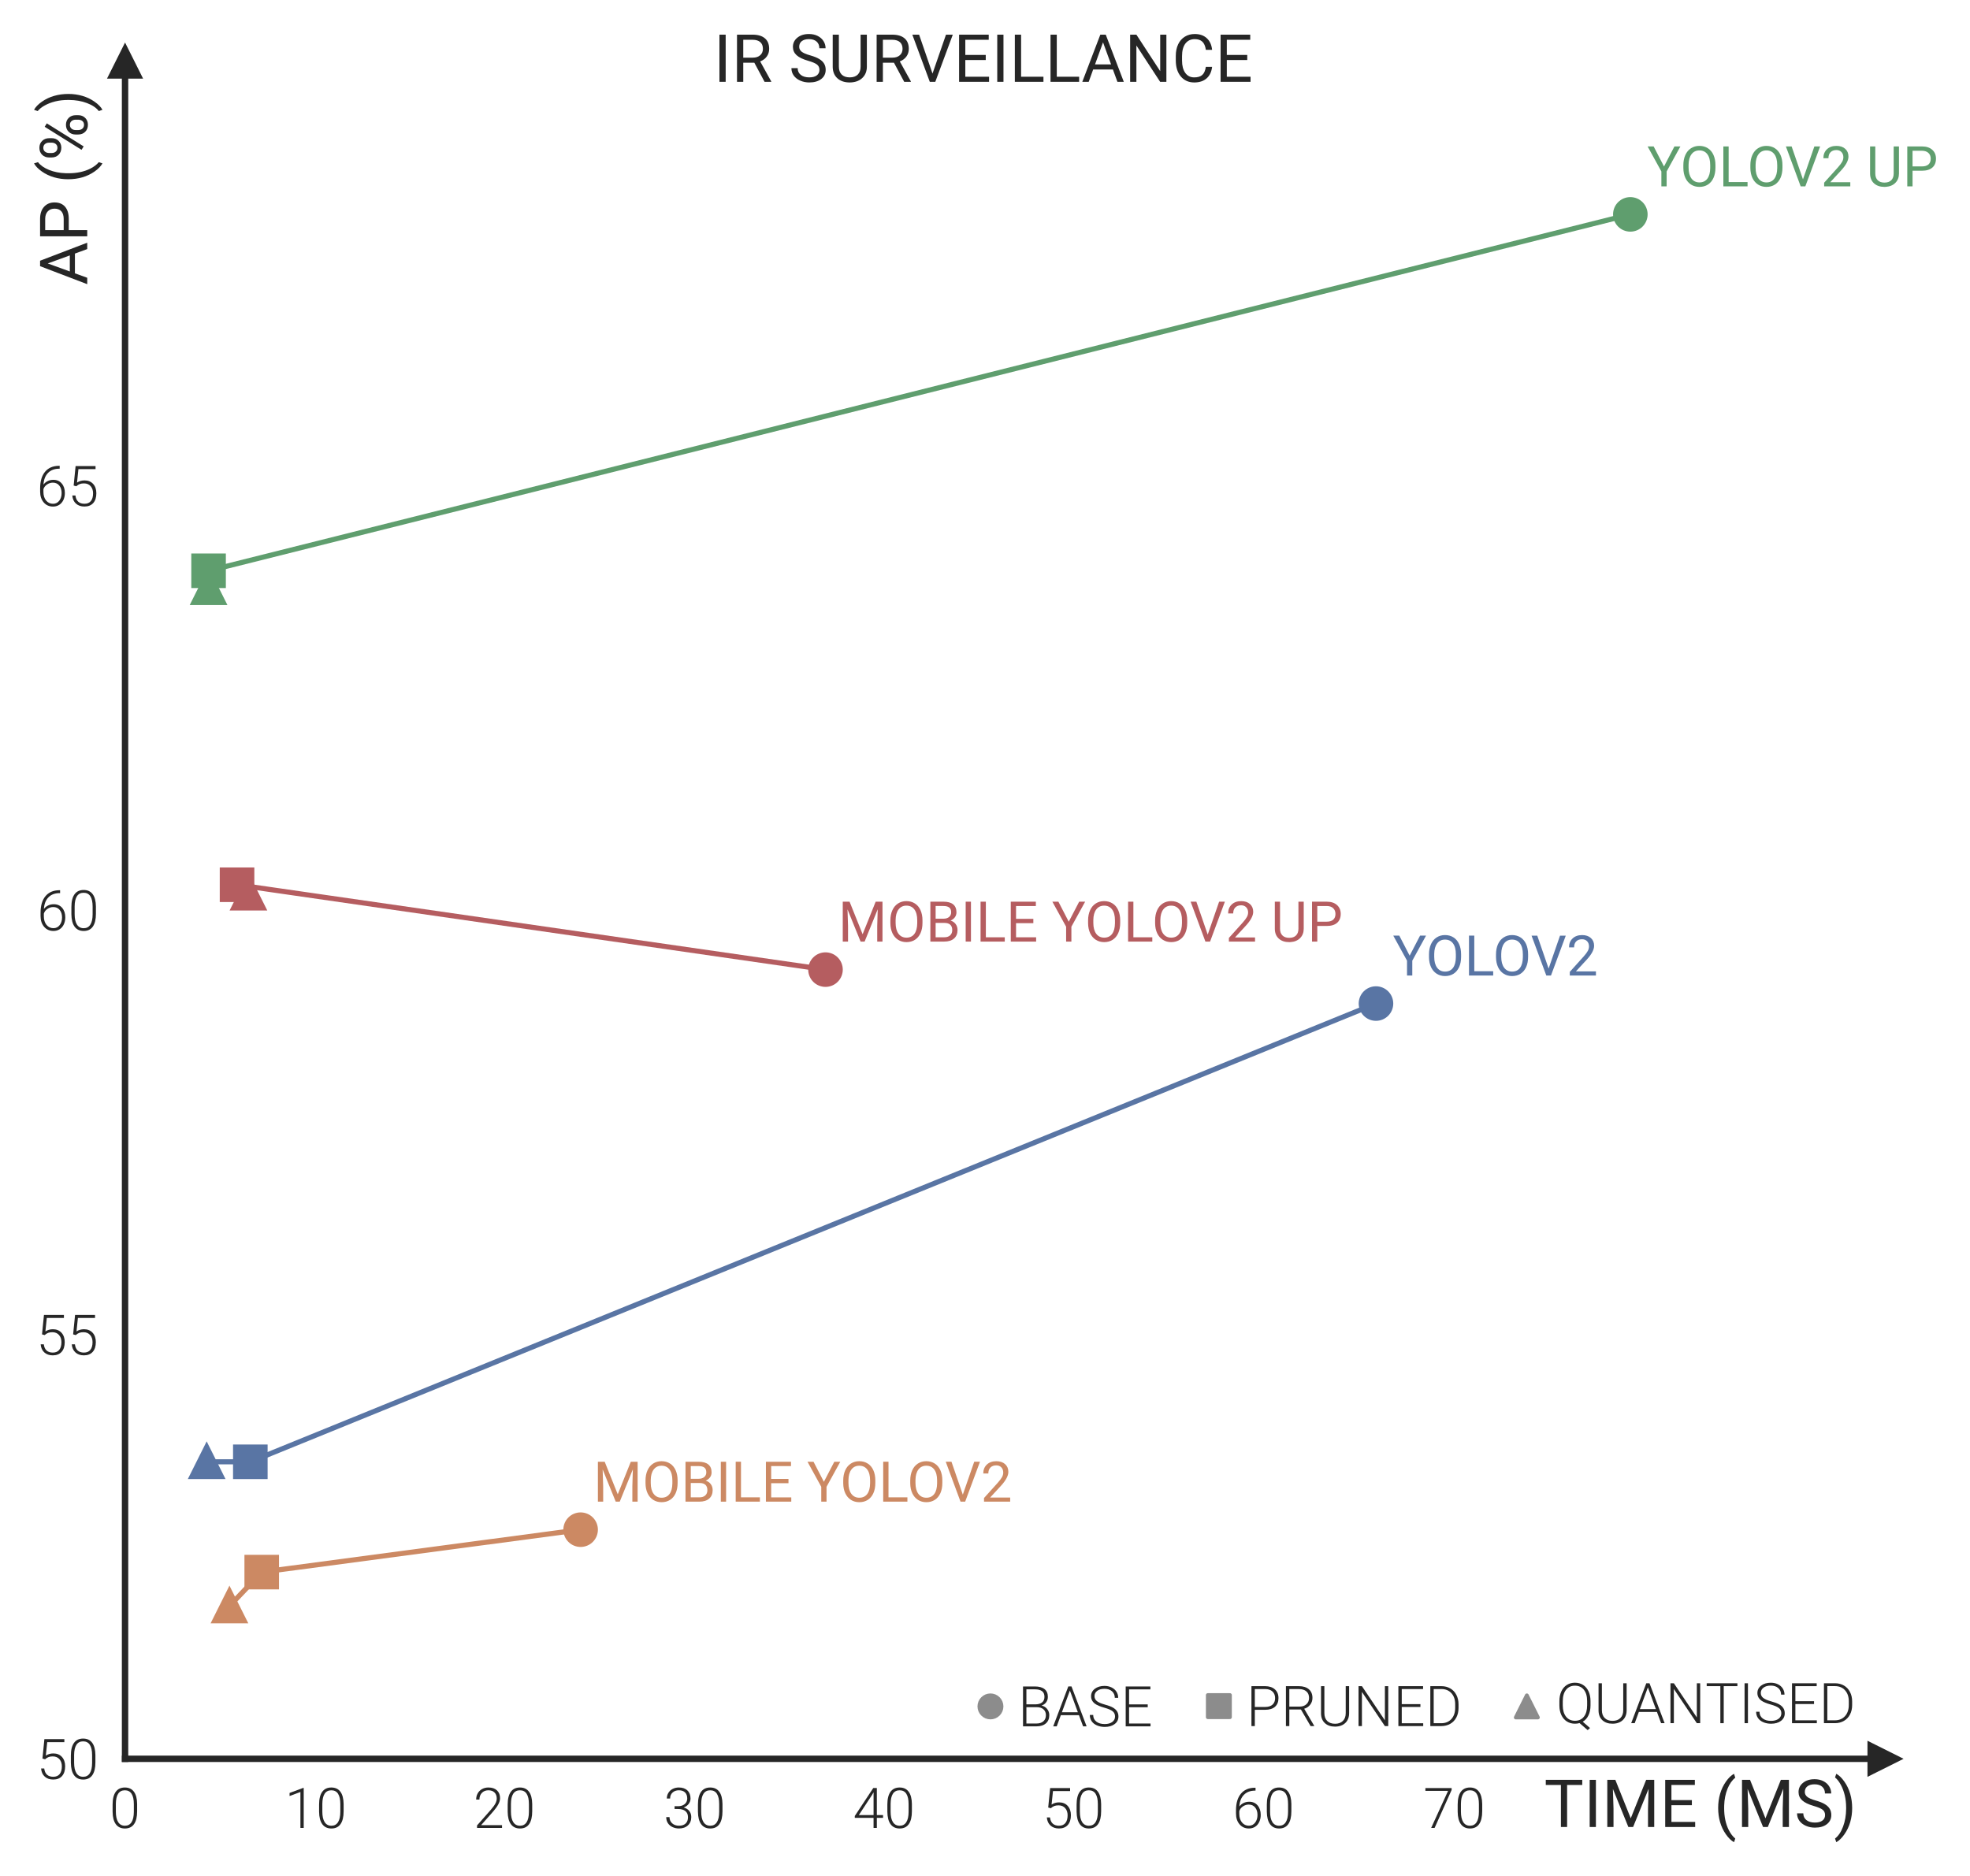 <?xml version="1.0" encoding="UTF-8"?>
<svg
	version="1.1" viewBox="0 0 579.1 551.6" xmlns="http://www.w3.org/2000/svg" xmlns:xlink="http://www.w3.org/1999/xlink"
	data-length="4"
>
	<style>
		<!-- TEXT -->
		svg[data-animattr] #circle-orange,
		svg[data-animattr] #circle-green,
		svg[data-animattr] #circle-red {
			transition: opacity 250ms ease;
			opacity: 0;
		}
		
		svg[data-animattr~="0"] #circle-orange { opacity: 1; }
		svg[data-animattr~="1"] #circle-green { opacity: 1; }
		svg[data-animattr~="1"] #circle-red { opacity: 1; }

		<!-- MARKERS -->
		svg[data-animattr] .square,
		svg[data-animattr] .triangle {
			transition: opacity 400ms ease;
			opacity: 0;
		}

		svg[data-animattr~="2"] .square { opacity: 1; }
		svg[data-animattr~="3"] .triangle { opacity: 1; }

		<!-- LINES -->
		svg[data-animattr] .line {
		stroke-dasharray: 1;
		stroke-dashoffset: 1;
		transition: stroke-dashoffset 500ms ease-in;
		}
		
		svg[data-animattr~="2"] #line-blue { stroke-dashoffset: 0.05; }
		svg[data-animattr~="3"] #line-blue { stroke-dashoffset: 0; }
		svg[data-animattr~="2"] #line-orange { stroke-dashoffset: 0.15; }
		svg[data-animattr~="3"] #line-orange { stroke-dashoffset: 0; }
		svg[data-animattr~="2"] #line-green { stroke-dashoffset: 0.02; }
		svg[data-animattr~="3"] #line-green { stroke-dashoffset: 0; }
		svg[data-animattr~="2"] #line-red { stroke-dashoffset: 0.05; }
		svg[data-animattr~="3"] #line-red { stroke-dashoffset: 0; }
	</style>
	<defs id="defs1363">
		<path id="m94472a5fad" d="m4.5 0-9-4.5v9z" stroke="#262626" />
		<path id="mc12a14e273" d="m0-4.5-4.5 9h9z" stroke="#262626" />
		<path id="mf17f08839e" d="m0-4.33-4.33 8.66h8.66z" stroke="#5f9e6e" stroke-width="1.5" />
		<path id="mc975f4aab9" d="m0-4.33-4.33 8.66h8.66z" stroke="#5975a4" stroke-width="1.5" />
		<path id="me7cdbaf6b7" d="m0-4.33-4.33 8.66h8.66z" stroke="#b55d60" stroke-width="1.5" />
		<path id="m1de8609d2a" d="m0-4.33-4.33 8.66h8.66z" stroke="#cc8963" stroke-width="1.5" />
		<path id="mf2aa05dcc8" d="m0 4.33c1.148 0 2.25-0.456 3.062-1.268 0.812-0.812 1.268-1.913 1.268-3.062s-0.456-2.25-1.268-3.062c-0.812-0.812-1.913-1.268-3.062-1.268s-2.25 0.456-3.062 1.268c-0.812 0.812-1.268 1.913-1.268 3.062s0.456 2.25 1.268 3.062c0.812 0.812 1.913 1.268 3.062 1.268z" stroke="#b55d60" stroke-width="1.5" />
		<path id="mbe95dc89ac" d="m0 4.33c1.148 0 2.25-0.456 3.062-1.268 0.812-0.812 1.268-1.913 1.268-3.062s-0.456-2.25-1.268-3.062c-0.812-0.812-1.913-1.268-3.062-1.268s-2.25 0.456-3.062 1.268c-0.812 0.812-1.268 1.913-1.268 3.062s0.456 2.25 1.268 3.062c0.812 0.812 1.913 1.268 3.062 1.268z" stroke="#5975a4" stroke-width="1.5" />
		<path id="m9012874150" d="m0 4.33c1.148 0 2.25-0.456 3.062-1.268 0.812-0.812 1.268-1.913 1.268-3.062s-0.456-2.25-1.268-3.062c-0.812-0.812-1.913-1.268-3.062-1.268s-2.25 0.456-3.062 1.268c-0.812 0.812-1.268 1.913-1.268 3.062s0.456 2.25 1.268 3.062c0.812 0.812 1.913 1.268 3.062 1.268z" stroke="#cc8963" stroke-width="1.5" />
		<path id="m19efad9a26" d="m0 4.33c1.148 0 2.25-0.456 3.062-1.268 0.812-0.812 1.268-1.913 1.268-3.062s-0.456-2.25-1.268-3.062c-0.812-0.812-1.913-1.268-3.062-1.268s-2.25 0.456-3.062 1.268c-0.812 0.812-1.268 1.913-1.268 3.062s0.456 2.25 1.268 3.062c0.812 0.812 1.913 1.268 3.062 1.268z" stroke="#5f9e6e" stroke-width="1.5" />
		<path id="m461f1dab51" d="m-4.33 4.33h8.66v-8.66h-8.66z" stroke="#5975a4" stroke-width="1.5" />
		<path id="mce6571ba4c" d="m-4.33 4.33h8.66v-8.66h-8.66z" stroke="#cc8963" stroke-width="1.5" />
		<path id="m22c8fb29ac" d="m-4.33 4.33h8.66v-8.66h-8.66z" stroke="#b55d60" stroke-width="1.5" />
		<path id="m6d134d8d33" d="m-4.33 4.33h8.66v-8.66h-8.66z" stroke="#5f9e6e" stroke-width="1.5" />
	</defs>
	<g id="g2802" transform="translate(-44.241 -67.733)" fill="#262626">
		<g id="text1371" aria-label="0">
			<path id="path6394" d="m84.553 600.25q0 2.481-0.91 3.771-0.91 1.281-2.683 1.281-1.74 0-2.667-1.257-0.927-1.265-0.951-3.674v-2.103q0-2.473 0.918-3.746t2.683-1.273q1.74 0 2.659 1.233 0.918 1.225 0.951 3.617zm-0.967-2.103q0-2.014-0.661-3.045-0.653-1.031-1.982-1.031-1.305 0-1.966 1.007-0.661 1.007-0.677 2.973v2.304q0 2.006 0.677 3.07 0.685 1.063 1.982 1.063 1.289 0 1.95-1.039 0.669-1.039 0.677-3.045z" fill="#262626" />
		</g>
		<g id="text1375" aria-label="10">
			<path id="path6397" d="m133.52 605.14h-0.967v-10.57l-3.19 1.184v-0.902l3.996-1.482h0.161z" />
			<path id="path6399" d="m145.25 600.25q0 2.481-0.91 3.771-0.91 1.281-2.683 1.281-1.74 0-2.667-1.257-0.927-1.265-0.951-3.674v-2.103q0-2.473 0.918-3.746 0.918-1.273 2.683-1.273 1.74 0 2.659 1.233 0.918 1.225 0.951 3.617zm-0.967-2.103q0-2.014-0.661-3.045-0.653-1.031-1.982-1.031-1.305 0-1.966 1.007-0.661 1.007-0.677 2.973v2.304q0 2.006 0.677 3.07 0.685 1.063 1.982 1.063 1.289 0 1.95-1.039 0.669-1.039 0.677-3.045z" />
		</g>
		<g id="text1379" aria-label="20">
			<path id="path6402" d="m191.82 605.14h-7.348v-0.741l4.02-4.56q0.999-1.152 1.386-1.901 0.387-0.749 0.387-1.458 0-1.112-0.653-1.756-0.653-0.653-1.797-0.653-1.184 0-1.917 0.757-0.725 0.757-0.725 1.966h-0.959q0-0.991 0.443-1.805 0.451-0.814 1.273-1.273 0.83-0.467 1.885-0.467 1.611 0 2.514 0.846 0.91 0.846 0.91 2.304 0 0.822-0.516 1.797-0.508 0.975-1.797 2.433l-3.271 3.698h6.163z" />
			<path id="path6404" d="m200.69 600.25q0 2.481-0.91 3.771-0.91 1.281-2.683 1.281-1.74 0-2.667-1.257-0.927-1.265-0.951-3.674v-2.103q0-2.473 0.918-3.746 0.918-1.273 2.683-1.273 1.74 0 2.659 1.233 0.918 1.225 0.951 3.617zm-0.967-2.103q0-2.014-0.661-3.045-0.653-1.031-1.982-1.031-1.305 0-1.966 1.007-0.661 1.007-0.677 2.973v2.304q0 2.006 0.677 3.07 0.685 1.063 1.982 1.063 1.289 0 1.95-1.039 0.669-1.039 0.677-3.045z" />
		</g>
		<g id="text1383" aria-label="30">
			<path id="path6407" d="m242.54 598.75h0.999q0.83 0 1.45-0.29 0.62-0.298 0.943-0.806 0.33-0.516 0.33-1.184 0-1.128-0.636-1.764-0.636-0.636-1.829-0.636-1.128 0-1.853 0.669-0.717 0.661-0.717 1.748h-0.967q0-0.91 0.459-1.66 0.459-0.757 1.273-1.168 0.814-0.411 1.805-0.411 1.595 0 2.514 0.87 0.918 0.87 0.918 2.385 0 0.846-0.54 1.563-0.532 0.709-1.466 1.063 1.096 0.306 1.66 1.055 0.564 0.741 0.564 1.772 0 1.507-0.983 2.425t-2.627 0.918q-1.047 0-1.925-0.419-0.87-0.419-1.353-1.168-0.475-0.757-0.475-1.756h0.967q0 1.12 0.781 1.829 0.781 0.701 2.006 0.701 1.249 0 1.942-0.636 0.701-0.645 0.701-1.861 0-1.176-0.757-1.797-0.749-0.62-2.216-0.62h-0.967z" />
			<path id="path6409" d="m256.62 600.25q0 2.481-0.91 3.771-0.91 1.281-2.683 1.281-1.74 0-2.667-1.257-0.927-1.265-0.951-3.674v-2.103q0-2.473 0.918-3.746t2.683-1.273q1.74 0 2.659 1.233 0.918 1.225 0.951 3.617zm-0.967-2.103q0-2.014-0.661-3.045-0.653-1.031-1.982-1.031-1.305 0-1.966 1.007-0.661 1.007-0.677 2.973v2.304q0 2.006 0.677 3.07 0.685 1.063 1.982 1.063 1.289 0 1.95-1.039 0.669-1.039 0.677-3.045z" />
		</g>
		<g id="text1387" aria-label="40">
			<path id="path6412" d="m302 601.36h1.829v0.814h-1.829v2.965h-0.967v-2.965h-5.519v-0.548l5.43-8.218h1.055zm-5.301 0h4.335v-6.703l-0.427 0.741z" />
			<path id="path6414" d="m312.3 600.25q0 2.481-0.91 3.771-0.91 1.281-2.683 1.281-1.74 0-2.667-1.257-0.927-1.265-0.951-3.674v-2.103q0-2.473 0.918-3.746t2.683-1.273q1.74 0 2.659 1.233 0.918 1.225 0.951 3.617zm-0.967-2.103q0-2.014-0.661-3.045-0.653-1.031-1.982-1.031-1.305 0-1.966 1.007-0.661 1.007-0.677 2.973v2.304q0 2.006 0.677 3.07 0.685 1.063 1.982 1.063 1.289 0 1.95-1.039 0.669-1.039 0.677-3.045z" />
		</g>
		<g id="text1391" aria-label="50">
			<path id="path6417" d="m352.37 599.13 0.572-5.72h5.865v0.894h-5.035l-0.411 3.964q0.943-0.645 2.208-0.645 1.587 0 2.53 1.031 0.943 1.031 0.943 2.747 0 1.853-0.918 2.876-0.918 1.023-2.586 1.023-1.531 0-2.481-0.854-0.951-0.854-1.088-2.393h0.927q0.137 1.2 0.814 1.821 0.677 0.612 1.829 0.612 1.257 0 1.893-0.798 0.645-0.798 0.645-2.272 0-1.289-0.717-2.103t-1.958-0.814q-0.685 0-1.192 0.177-0.508 0.169-1.071 0.669z" />
			<path id="path6419" d="m367.93 600.25q0 2.481-0.91 3.771-0.91 1.281-2.683 1.281-1.74 0-2.667-1.257-0.927-1.265-0.951-3.674v-2.103q0-2.473 0.918-3.746 0.918-1.273 2.683-1.273 1.74 0 2.659 1.233 0.918 1.225 0.951 3.617zm-0.967-2.103q0-2.014-0.661-3.045-0.653-1.031-1.982-1.031-1.305 0-1.966 1.007-0.661 1.007-0.677 2.973v2.304q0 2.006 0.677 3.07 0.685 1.063 1.982 1.063 1.289 0 1.95-1.039 0.669-1.039 0.677-3.045z" />
		</g>
		<g id="text1395" aria-label="60">
			<path id="path6422" d="m413.32 593.32v0.846h-0.113q-2.103 0-3.311 1.241-1.208 1.233-1.337 3.432 0.483-0.669 1.233-1.031 0.749-0.371 1.676-0.371 1.547 0 2.457 1.071 0.918 1.063 0.918 2.788 0 1.144-0.427 2.062-0.427 0.918-1.225 1.434-0.798 0.508-1.821 0.508-1.684 0-2.739-1.217-1.055-1.225-1.055-3.158v-0.967q0-3.15 1.434-4.874 1.434-1.732 4.069-1.764zm-2.006 4.947q-0.918 0-1.716 0.548-0.79 0.54-1.055 1.378v0.822q0 1.531 0.781 2.498 0.79 0.967 2.046 0.967 1.128 0 1.821-0.894 0.701-0.894 0.701-2.256 0-1.386-0.701-2.224-0.693-0.838-1.877-0.838z" />
			<path id="path6424" d="m423.85 600.25q0 2.481-0.91 3.771-0.91 1.281-2.683 1.281-1.74 0-2.667-1.257-0.927-1.265-0.951-3.674v-2.103q0-2.473 0.918-3.746 0.918-1.273 2.683-1.273 1.74 0 2.659 1.233 0.918 1.225 0.951 3.617zm-0.967-2.103q0-2.014-0.661-3.045-0.653-1.031-1.982-1.031-1.305 0-1.966 1.007-0.661 1.007-0.677 2.973v2.304q0 2.006 0.677 3.07 0.685 1.063 1.982 1.063 1.289 0 1.95-1.039 0.669-1.039 0.677-3.045z" />
		</g>
		<g id="text1399" aria-label="70">
			<path id="path6427" d="m470.96 593.97-5.011 11.175h-1.007l4.979-10.909h-6.671v-0.822h7.71z" />
			<path id="path6429" d="m479.95 600.25q0 2.481-0.91 3.771-0.91 1.281-2.683 1.281-1.74 0-2.667-1.257-0.927-1.265-0.951-3.674v-2.103q0-2.473 0.918-3.746t2.683-1.273q1.74 0 2.659 1.233 0.918 1.225 0.951 3.617zm-0.967-2.103q0-2.014-0.661-3.045-0.653-1.031-1.982-1.031-1.305 0-1.966 1.007-0.661 1.007-0.677 2.973v2.304q0 2.006 0.677 3.07 0.685 1.063 1.982 1.063 1.289 0 1.95-1.039 0.669-1.039 0.677-3.045z" />
		</g>
	</g>
	<g id="text1403" fill="#262626" aria-label="TIME (MS)">
		<path id="path6432" d="m465.12 524.77h-4.456v12.359h-1.819v-12.359h-4.447v-1.504h10.721z" />
		<path id="path6434" d="m469.13 537.13h-1.828v-13.863h1.828z" />
		<path id="path6436" d="m474.84 523.26 4.532 11.312 4.532-11.312h2.371v13.863h-1.828v-5.399l0.171-5.827-4.551 11.226h-1.4l-4.542-11.197 0.181 5.799v5.399h-1.828v-13.863z" />
		<path id="path6438" d="m497.34 530.72h-6.008v4.913h6.979v1.495h-8.807v-13.863h8.712v1.504h-6.884v4.456h6.008z" />
		<path id="path6440" d="m505.07 531.5q0-2.152 0.571-4.132 0.581-1.98 1.723-3.599t2.371-2.285l0.362 1.162q-1.39 1.066-2.285 3.256-0.885 2.19-0.971 4.904l-0.01 0.809q0 3.675 1.343 6.379 0.809 1.619 1.923 2.533l-0.362 1.076q-1.266-0.705-2.418-2.361-2.247-3.237-2.247-7.741z" />
		<path id="path6442" d="m514.44 523.26 4.532 11.312 4.532-11.312h2.371v13.863h-1.828v-5.399l0.171-5.827-4.551 11.226h-1.4l-4.542-11.197 0.181 5.799v5.399h-1.828v-13.863z" />
		<path id="path6444" d="m533.19 530.95q-2.352-0.676-3.428-1.657-1.066-0.99-1.066-2.438 0-1.638 1.304-2.704 1.314-1.076 3.409-1.076 1.428 0 2.542 0.552 1.123 0.552 1.733 1.523 0.619 0.971 0.619 2.123h-1.838q0-1.257-0.8-1.971-0.8-0.724-2.257-0.724-1.352 0-2.114 0.6-0.752 0.59-0.752 1.647 0 0.847 0.714 1.438 0.724 0.581 2.447 1.066 1.733 0.486 2.704 1.076 0.981 0.581 1.447 1.362 0.476 0.781 0.476 1.838 0 1.685-1.314 2.704-1.314 1.009-3.513 1.009-1.428 0-2.666-0.543-1.238-0.552-1.914-1.504-0.666-0.952-0.666-2.161h1.838q0 1.257 0.924 1.99 0.933 0.724 2.485 0.724 1.447 0 2.219-0.59 0.771-0.59 0.771-1.609 0-1.019-0.714-1.571-0.714-0.562-2.59-1.105z" />
		<path id="path6446" d="m544.46 531.59q0 2.123-0.562 4.075-0.552 1.942-1.704 3.59-1.143 1.647-2.399 2.342l-0.371-1.076q1.466-1.123 2.352-3.485 0.895-2.371 0.914-5.256v-0.305q0-2-0.419-3.713-0.419-1.723-1.171-3.085-0.743-1.362-1.676-2.123l0.371-1.076q1.257 0.695 2.39 2.323 1.143 1.628 1.704 3.59 0.571 1.961 0.571 4.199z" />
	</g>
	<g id="g2745" transform="translate(-39.244 -59.642)" fill="#262626">
		<g id="text1407" aria-label="50">
			<path id="path6449" d="m51.722 576.65 0.572-5.72h5.865v0.894h-5.035l-0.411 3.964q0.943-0.645 2.208-0.645 1.587 0 2.53 1.031t0.943 2.747q0 1.853-0.918 2.876-0.918 1.023-2.586 1.023-1.531 0-2.481-0.854-0.951-0.854-1.088-2.393h0.927q0.137 1.2 0.814 1.821 0.677 0.612 1.829 0.612 1.257 0 1.893-0.798 0.645-0.798 0.645-2.272 0-1.289-0.717-2.103t-1.958-0.814q-0.685 0-1.192 0.177-0.508 0.169-1.071 0.669z" />
			<path id="path6451" d="m67.287 577.77q0 2.481-0.91 3.771-0.91 1.281-2.683 1.281-1.74 0-2.667-1.257-0.927-1.265-0.951-3.674v-2.103q0-2.473 0.918-3.746 0.918-1.273 2.683-1.273 1.74 0 2.659 1.233 0.918 1.225 0.951 3.617zm-0.967-2.103q0-2.014-0.661-3.045-0.653-1.031-1.982-1.031-1.305 0-1.966 1.007-0.661 1.007-0.677 2.973v2.304q0 2.006 0.677 3.07 0.685 1.063 1.982 1.063 1.289 0 1.95-1.039 0.669-1.039 0.677-3.045z" />
		</g>
		<g id="text1411" aria-label="55">
			<path id="path6454" d="m51.597 451.94 0.572-5.72h5.865v0.894h-5.035l-0.411 3.964q0.943-0.645 2.208-0.645 1.587 0 2.53 1.031t0.943 2.747q0 1.853-0.918 2.876-0.918 1.023-2.586 1.023-1.531 0-2.481-0.854-0.951-0.854-1.088-2.393h0.927q0.137 1.2 0.814 1.821 0.677 0.612 1.829 0.612 1.257 0 1.893-0.798 0.645-0.798 0.645-2.272 0-1.289-0.717-2.103-0.717-0.814-1.958-0.814-0.685 0-1.192 0.177-0.508 0.169-1.071 0.669z" />
			<path id="path6456" d="m60.741 451.94 0.572-5.72h5.865v0.894h-5.035l-0.411 3.964q0.943-0.645 2.208-0.645 1.587 0 2.53 1.031t0.943 2.747q0 1.853-0.918 2.876-0.918 1.023-2.586 1.023-1.531 0-2.481-0.854-0.951-0.854-1.088-2.393h0.927q0.137 1.2 0.814 1.821 0.677 0.612 1.829 0.612 1.257 0 1.893-0.798 0.645-0.798 0.645-2.272 0-1.289-0.717-2.103t-1.958-0.814q-0.685 0-1.192 0.177-0.508 0.169-1.071 0.669z" />
		</g>
		<g id="text1415" aria-label="60">
			<path id="path6459" d="m56.911 321.36v0.846h-0.113q-2.103 0-3.311 1.241-1.208 1.233-1.337 3.432 0.483-0.669 1.233-1.031 0.749-0.371 1.676-0.371 1.547 0 2.457 1.071 0.918 1.063 0.918 2.788 0 1.144-0.427 2.062t-1.225 1.434q-0.798 0.508-1.821 0.508-1.684 0-2.739-1.217-1.055-1.225-1.055-3.158v-0.967q0-3.15 1.434-4.874 1.434-1.732 4.069-1.764zm-2.006 4.947q-0.918 0-1.716 0.548-0.79 0.54-1.055 1.378v0.822q0 1.531 0.781 2.498 0.79 0.967 2.046 0.967 1.128 0 1.821-0.894 0.701-0.894 0.701-2.256 0-1.386-0.701-2.224-0.693-0.838-1.877-0.838z" />
			<path id="path6461" d="m67.441 328.29q0 2.481-0.91 3.771-0.91 1.281-2.683 1.281-1.74 0-2.667-1.257-0.927-1.265-0.951-3.674v-2.103q0-2.473 0.918-3.746 0.918-1.273 2.683-1.273 1.74 0 2.659 1.233 0.918 1.225 0.951 3.617zm-0.967-2.103q0-2.014-0.661-3.045-0.653-1.031-1.982-1.031-1.305 0-1.966 1.007-0.661 1.007-0.677 2.973v2.304q0 2.006 0.677 3.07 0.685 1.063 1.982 1.063 1.289 0 1.95-1.039 0.669-1.039 0.677-3.045z" />
		</g>
		<g id="text1419" aria-label="65">
			<path id="path6464" d="m56.786 196.59v0.846h-0.113q-2.103 0-3.311 1.241-1.208 1.233-1.337 3.432 0.483-0.669 1.233-1.031 0.749-0.371 1.676-0.371 1.547 0 2.457 1.071 0.918 1.063 0.918 2.788 0 1.144-0.427 2.062t-1.225 1.434q-0.798 0.508-1.821 0.508-1.684 0-2.739-1.217-1.055-1.225-1.055-3.158v-0.967q0-3.15 1.434-4.874 1.434-1.732 4.069-1.764zm-2.006 4.947q-0.918 0-1.716 0.548-0.79 0.54-1.055 1.378v0.822q0 1.531 0.781 2.498 0.79 0.967 2.046 0.967 1.128 0 1.821-0.894 0.701-0.894 0.701-2.256 0-1.386-0.701-2.224-0.693-0.838-1.877-0.838z" />
			<path id="path6466" d="m60.895 202.39 0.572-5.72h5.865v0.894h-5.035l-0.411 3.964q0.943-0.645 2.208-0.645 1.587 0 2.53 1.031t0.943 2.747q0 1.853-0.918 2.876-0.918 1.023-2.586 1.023-1.531 0-2.481-0.854-0.951-0.854-1.088-2.393h0.927q0.137 1.2 0.814 1.821 0.677 0.612 1.829 0.612 1.257 0 1.893-0.798 0.645-0.798 0.645-2.272 0-1.289-0.717-2.103t-1.958-0.814q-0.685 0-1.192 0.177-0.508 0.169-1.071 0.669z" />
		</g>
	</g>
	<g id="text1423" transform="rotate(-90)" fill="#262626" aria-label="AP (%)">
		<path id="path6469" d="m-74.549 22.026h-5.808l-1.304 3.618h-1.885l5.294-13.863h1.6l5.303 13.863h-1.876zm-5.256-1.504h4.713l-2.361-6.484z" />
		<path id="path6471" d="m-67.656 20.217v5.427h-1.828v-13.863h5.113q2.276 0 3.561 1.162 1.295 1.162 1.295 3.075 0 2.019-1.266 3.114-1.257 1.085-3.609 1.085zm0-1.495h3.285q1.466 0 2.247-0.686 0.781-0.695 0.781-2 0-1.238-0.781-1.98-0.781-0.743-2.142-0.771h-3.39z" />
		<path id="path6473" d="m-52.698 20.017q0-2.152 0.571-4.132 0.581-1.98 1.723-3.599 1.143-1.619 2.371-2.285l0.362 1.162q-1.39 1.066-2.285 3.256-0.885 2.19-0.971 4.904l-0.009 0.809q0 3.675 1.343 6.379 0.809 1.619 1.923 2.533l-0.362 1.076q-1.266-0.705-2.418-2.361-2.247-3.237-2.247-7.741z" />
		<path id="path6475" d="m-46.299 14.447q0-1.247 0.79-2.057 0.8-0.809 2.047-0.809 1.266 0 2.047 0.819 0.79 0.809 0.79 2.104v0.676q0 1.257-0.8 2.057-0.79 0.79-2.019 0.79-1.238 0-2.047-0.79-0.809-0.8-0.809-2.123zm1.314 0.733q0 0.743 0.419 1.228 0.419 0.476 1.123 0.476 0.676 0 1.085-0.467 0.419-0.467 0.419-1.276v-0.695q0-0.743-0.409-1.228-0.409-0.486-1.114-0.486-0.705 0-1.114 0.486-0.409 0.486-0.409 1.266zm5.437 7.065q0-1.247 0.79-2.047 0.8-0.809 2.047-0.809 1.247 0 2.047 0.8 0.8 0.8 0.8 2.123v0.676q0 1.247-0.8 2.057-0.79 0.8-2.028 0.8t-2.047-0.79q-0.809-0.8-0.809-2.123zm1.314 0.743q0 0.752 0.419 1.238 0.419 0.476 1.123 0.476 0.686 0 1.095-0.467 0.409-0.476 0.409-1.285v-0.705q0-0.752-0.419-1.228-0.409-0.476-1.105-0.476-0.676 0-1.105 0.476-0.419 0.467-0.419 1.266zm-4.808 1.609-1-0.628 6.77-10.835 1 0.628z" />
		<path id="path6477" d="m-27.618 20.112q0 2.123-0.562 4.075-0.552 1.942-1.704 3.59-1.143 1.647-2.399 2.342l-0.371-1.076q1.466-1.123 2.352-3.485 0.895-2.371 0.914-5.256v-0.305q0-2-0.419-3.713-0.419-1.723-1.171-3.085-0.743-1.362-1.676-2.123l0.371-1.076q1.257 0.695 2.39 2.323 1.143 1.628 1.704 3.59 0.571 1.961 0.571 4.199z" />
	</g>
	<g id="circle-blue">
		<use transform="translate(-44.241 -59.642)" x="448.722" y="354.683" width="100%" height="100%" fill="#5975a4" stroke="#5975a4" stroke-width="1.5" xlink:href="#mbe95dc89ac" />
		<g id="text1557" fill="#5975a4" aria-label="YOLOV2">
			<path id="path6480" d="m414.38 280.96 3.062-5.889h1.756l-4.044 7.356v4.375h-1.547v-4.375l-4.044-7.356h1.772z" />
			<path id="path6482" d="m429.5 281.31q0 1.724-0.58 3.013-0.58 1.281-1.644 1.958-1.063 0.677-2.481 0.677-1.386 0-2.457-0.677-1.071-0.685-1.668-1.942-0.588-1.265-0.604-2.925v-0.846q0-1.692 0.588-2.989 0.588-1.297 1.66-1.982 1.08-0.693 2.465-0.693 1.41 0 2.481 0.685 1.08 0.677 1.66 1.974 0.58 1.289 0.58 3.005zm-1.539-0.757q0-2.087-0.838-3.199-0.838-1.12-2.345-1.12-1.466 0-2.312 1.12-0.838 1.112-0.862 3.094v0.862q0 2.022 0.846 3.182 0.854 1.152 2.345 1.152 1.498 0 2.32-1.088 0.822-1.096 0.846-3.134z" />
			<path id="path6484" d="m433.38 285.53h5.559v1.265h-7.114v-11.73h1.555z" />
			<path id="path6486" d="m449.2 281.31q0 1.724-0.58 3.013-0.58 1.281-1.644 1.958-1.063 0.677-2.481 0.677-1.386 0-2.457-0.677-1.071-0.685-1.668-1.942-0.588-1.265-0.604-2.925v-0.846q0-1.692 0.588-2.989 0.588-1.297 1.66-1.982 1.08-0.693 2.465-0.693 1.41 0 2.481 0.685 1.08 0.677 1.66 1.974 0.58 1.289 0.58 3.005zm-1.539-0.757q0-2.087-0.838-3.199-0.838-1.12-2.345-1.12-1.466 0-2.312 1.12-0.838 1.112-0.862 3.094v0.862q0 2.022 0.846 3.182 0.854 1.152 2.345 1.152 1.498 0 2.32-1.088 0.822-1.096 0.846-3.134z" />
			<path id="path6488" d="m455.23 284.75 3.352-9.676h1.692l-4.351 11.73h-1.37l-4.343-11.73h1.684z" />
			<path id="path6490" d="m469.14 286.8h-7.686v-1.071l4.061-4.512q0.902-1.023 1.241-1.66 0.346-0.645 0.346-1.329 0-0.918-0.556-1.507-0.556-0.588-1.482-0.588-1.112 0-1.732 0.636-0.612 0.628-0.612 1.756h-1.49q0-1.619 1.039-2.618 1.047-0.999 2.796-0.999 1.635 0 2.586 0.862 0.951 0.854 0.951 2.28 0 1.732-2.208 4.125l-3.142 3.408h5.889z" />
		</g>
	</g>
	<g id="circle-orange">
		<use transform="translate(-44.241 -59.642)" x="214.92" y="509.36" width="100%" height="100%" fill="#cc8963" stroke="#cc8963" stroke-width="1.5" xlink:href="#m9012874150" />
		<g id="text1560" fill="#cc8963" aria-label="MOBILE YOLOV2">
			<path id="path6493" d="m177.76 429.75 3.835 9.571 3.835-9.571h2.006v11.73h-1.547v-4.568l0.145-4.931-3.851 9.499h-1.184l-3.843-9.475 0.153 4.907v4.568h-1.547v-11.73z" />
			<path id="path6495" d="m199.19 435.99q0 1.724-0.58 3.013-0.58 1.281-1.644 1.958-1.063 0.677-2.481 0.677-1.386 0-2.457-0.677-1.071-0.685-1.668-1.942-0.588-1.265-0.604-2.925v-0.846q0-1.692 0.588-2.989 0.588-1.297 1.66-1.982 1.08-0.693 2.465-0.693 1.41 0 2.481 0.685 1.08 0.677 1.66 1.974 0.58 1.289 0.58 3.005zm-1.539-0.757q0-2.087-0.838-3.199-0.838-1.12-2.345-1.12-1.466 0-2.312 1.12-0.838 1.112-0.862 3.094v0.862q0 2.022 0.846 3.182 0.854 1.152 2.345 1.152 1.498 0 2.32-1.088 0.822-1.096 0.846-3.134z" />
			<path id="path6497" d="m201.51 441.48v-11.73h3.835q1.909 0 2.868 0.79 0.967 0.79 0.967 2.336 0 0.822-0.467 1.458-0.467 0.628-1.273 0.975 0.951 0.266 1.498 1.015 0.556 0.741 0.556 1.772 0 1.579-1.023 2.481-1.023 0.902-2.892 0.902zm1.547-5.487v4.222h2.554q1.08 0 1.7-0.556 0.628-0.564 0.628-1.547 0-2.119-2.304-2.119zm0-1.241h2.336q1.015 0 1.619-0.508 0.612-0.508 0.612-1.378 0-0.967-0.564-1.402-0.564-0.443-1.716-0.443h-2.288z" />
			<path id="path6499" d="m213.44 441.48h-1.547v-11.73h1.547z" />
			<path id="path6501" d="m217.82 440.21h5.559v1.265h-7.114v-11.73h1.555z" />
			<path id="path6503" d="m231.78 436.06h-5.084v4.157h5.905v1.265h-7.452v-11.73h7.372v1.273h-5.825v3.771h5.084z" />
			<path id="path6505" d="m242.19 435.64 3.062-5.889h1.756l-4.044 7.356v4.375h-1.547v-4.375l-4.044-7.356h1.772z" />
			<path id="path6507" d="m257.31 435.99q0 1.724-0.58 3.013-0.58 1.281-1.644 1.958t-2.481 0.677q-1.386 0-2.457-0.677-1.071-0.685-1.668-1.942-0.588-1.265-0.604-2.925v-0.846q0-1.692 0.588-2.989 0.588-1.297 1.66-1.982 1.08-0.693 2.465-0.693 1.41 0 2.481 0.685 1.08 0.677 1.66 1.974 0.58 1.289 0.58 3.005zm-1.539-0.757q0-2.087-0.838-3.199-0.838-1.12-2.345-1.12-1.466 0-2.312 1.12-0.838 1.112-0.862 3.094v0.862q0 2.022 0.846 3.182 0.854 1.152 2.345 1.152 1.498 0 2.32-1.088 0.822-1.096 0.846-3.134z" />
			<path id="path6509" d="m261.18 440.21h5.559v1.265h-7.114v-11.73h1.555z" />
			<path id="path6511" d="m277.01 435.99q0 1.724-0.58 3.013-0.58 1.281-1.644 1.958-1.063 0.677-2.481 0.677-1.386 0-2.457-0.677-1.071-0.685-1.668-1.942-0.588-1.265-0.604-2.925v-0.846q0-1.692 0.588-2.989 0.588-1.297 1.66-1.982 1.08-0.693 2.465-0.693 1.41 0 2.481 0.685 1.08 0.677 1.66 1.974 0.58 1.289 0.58 3.005zm-1.539-0.757q0-2.087-0.838-3.199-0.838-1.12-2.345-1.12-1.466 0-2.312 1.12-0.838 1.112-0.862 3.094v0.862q0 2.022 0.846 3.182 0.854 1.152 2.345 1.152 1.498 0 2.32-1.088 0.822-1.096 0.846-3.134z" />
			<path id="path6513" d="m283.03 439.42 3.352-9.676h1.692l-4.351 11.73h-1.37l-4.343-11.73h1.684z" />
			<path id="path6515" d="m296.95 441.48h-7.686v-1.071l4.061-4.512q0.902-1.023 1.241-1.66 0.346-0.645 0.346-1.329 0-0.918-0.556-1.507-0.556-0.588-1.482-0.588-1.112 0-1.732 0.636-0.612 0.628-0.612 1.756h-1.49q0-1.619 1.039-2.618 1.047-0.999 2.796-0.999 1.635 0 2.586 0.862 0.951 0.854 0.951 2.28 0 1.732-2.208 4.125l-3.142 3.408h5.889z" />
		</g>
	</g>
	<g id="circle-green">
		<use transform="translate(-44.241 -59.642)" x="523.494" y="122.666" width="100%" height="100%" fill="#5f9e6e" stroke="#5f9e6e" stroke-width="1.5" xlink:href="#m19efad9a26" />
		<g id="text1563" fill="#5f9e6e" aria-label="YOLOV2 UP">
			<path id="path6518" d="m489.15 48.942 3.062-5.889h1.756l-4.044 7.356v4.375h-1.547v-4.375l-4.044-7.356h1.772z" />
			<path id="path6520" d="m504.27 49.297q0 1.724-0.58 3.013-0.58 1.281-1.644 1.958-1.063 0.677-2.481 0.677-1.386 0-2.457-0.677-1.071-0.685-1.668-1.942-0.588-1.265-0.604-2.925v-0.846q0-1.692 0.588-2.989 0.588-1.297 1.66-1.982 1.08-0.693 2.465-0.693 1.41 0 2.481 0.685 1.08 0.677 1.66 1.974 0.58 1.289 0.58 3.005zm-1.539-0.757q0-2.087-0.838-3.199-0.838-1.12-2.345-1.12-1.466 0-2.312 1.12-0.838 1.112-0.862 3.094v0.862q0 2.022 0.846 3.182 0.854 1.152 2.345 1.152 1.498 0 2.32-1.088 0.822-1.096 0.846-3.134z" />
			<path id="path6522" d="m508.15 53.518h5.559v1.265h-7.114v-11.73h1.555z" />
			<path id="path6524" d="m523.97 49.297q0 1.724-0.58 3.013-0.58 1.281-1.644 1.958-1.063 0.677-2.481 0.677-1.386 0-2.457-0.677-1.071-0.685-1.668-1.942-0.588-1.265-0.604-2.925v-0.846q0-1.692 0.588-2.989 0.588-1.297 1.66-1.982 1.08-0.693 2.465-0.693 1.41 0 2.481 0.685 1.08 0.677 1.66 1.974 0.58 1.289 0.58 3.005zm-1.539-0.757q0-2.087-0.838-3.199-0.838-1.12-2.345-1.12-1.466 0-2.312 1.12-0.838 1.112-0.862 3.094v0.862q0 2.022 0.846 3.182 0.854 1.152 2.345 1.152 1.498 0 2.32-1.088 0.822-1.096 0.846-3.134z" />
			<path id="path6526" d="m530 52.729 3.352-9.676h1.692l-4.351 11.73h-1.37l-4.343-11.73h1.684z" />
			<path id="path6528" d="m543.91 54.783h-7.686v-1.071l4.061-4.512q0.902-1.023 1.241-1.66 0.346-0.645 0.346-1.329 0-0.918-0.556-1.507t-1.482-0.588q-1.112 0-1.732 0.636-0.612 0.628-0.612 1.756h-1.49q0-1.619 1.039-2.618 1.047-0.999 2.796-0.999 1.635 0 2.586 0.862 0.951 0.854 0.951 2.28 0 1.732-2.208 4.125l-3.142 3.408h5.889z" />
			<path id="path6530" d="m558.22 43.053v7.976q-8e-3 1.66-1.047 2.715-1.031 1.055-2.804 1.184l-0.411 0.016q-1.925 0-3.07-1.039-1.144-1.039-1.16-2.86v-7.992h1.531v7.944q0 1.273 0.701 1.982 0.701 0.701 1.998 0.701 1.313 0 2.006-0.701 0.701-0.701 0.701-1.974v-7.952z" />
			<path id="path6532" d="m562.21 50.191v4.592h-1.547v-11.73h4.326q1.925 0 3.013 0.983 1.096 0.983 1.096 2.602 0 1.708-1.071 2.635-1.063 0.918-3.054 0.918zm0-1.265h2.78q1.241 0 1.901-0.58 0.661-0.588 0.661-1.692 0-1.047-0.661-1.676-0.661-0.628-1.813-0.653h-2.868z" />
		</g>
	</g>
	<g id="circle-red">
		<use transform="translate(-44.241 -59.642)" x="286.902" y="344.704" width="100%" height="100%" fill="#b55d60" stroke="#b55d60" stroke-width="1.5" xlink:href="#mf2aa05dcc8" />
		<g id="text1566" fill="#b55d60" aria-label="MOBILE YOLOV2 UP">
			<path id="path6535" d="m249.74 265.09 3.835 9.571 3.835-9.571h2.006v11.73h-1.547v-4.568l0.145-4.931-3.851 9.499h-1.184l-3.843-9.475 0.153 4.907v4.568h-1.547v-11.73z" />
			<path id="path6537" d="m271.17 271.33q0 1.724-0.58 3.013-0.58 1.281-1.644 1.958t-2.481 0.677q-1.386 0-2.457-0.677-1.071-0.685-1.668-1.942-0.588-1.265-0.604-2.925v-0.846q0-1.692 0.588-2.989t1.66-1.982q1.08-0.693 2.465-0.693 1.41 0 2.481 0.685 1.08 0.677 1.66 1.974 0.58 1.289 0.58 3.005zm-1.539-0.757q0-2.087-0.838-3.199-0.838-1.12-2.345-1.12-1.466 0-2.312 1.12-0.838 1.112-0.862 3.094v0.862q0 2.022 0.846 3.182 0.854 1.152 2.345 1.152 1.498 0 2.32-1.088 0.822-1.096 0.846-3.134z" />
			<path id="path6539" d="m273.49 276.82v-11.73h3.835q1.909 0 2.868 0.79 0.967 0.79 0.967 2.336 0 0.822-0.467 1.458-0.467 0.628-1.273 0.975 0.951 0.266 1.498 1.015 0.556 0.741 0.556 1.772 0 1.579-1.023 2.481t-2.892 0.902zm1.547-5.487v4.222h2.554q1.08 0 1.7-0.556 0.628-0.564 0.628-1.547 0-2.119-2.304-2.119zm0-1.241h2.336q1.015 0 1.619-0.508 0.612-0.508 0.612-1.378 0-0.967-0.564-1.402-0.564-0.443-1.716-0.443h-2.288z" />
			<path id="path6541" d="m285.42 276.82h-1.547v-11.73h1.547z" />
			<path id="path6543" d="m289.8 275.56h5.559v1.265h-7.114v-11.73h1.555z" />
			<path id="path6545" d="m303.76 271.4h-5.084v4.157h5.905v1.265h-7.452v-11.73h7.372v1.273h-5.825v3.771h5.084z" />
			<path id="path6547" d="m314.17 270.98 3.062-5.889h1.756l-4.044 7.356v4.375h-1.547v-4.375l-4.044-7.356h1.772z" />
			<path id="path6549" d="m329.29 271.33q0 1.724-0.58 3.013-0.58 1.281-1.644 1.958-1.063 0.677-2.481 0.677-1.386 0-2.457-0.677-1.071-0.685-1.668-1.942-0.588-1.265-0.604-2.925v-0.846q0-1.692 0.588-2.989 0.588-1.297 1.66-1.982 1.08-0.693 2.465-0.693 1.41 0 2.481 0.685 1.08 0.677 1.66 1.974 0.58 1.289 0.58 3.005zm-1.539-0.757q0-2.087-0.838-3.199-0.838-1.12-2.345-1.12-1.466 0-2.312 1.12-0.838 1.112-0.862 3.094v0.862q0 2.022 0.846 3.182 0.854 1.152 2.345 1.152 1.498 0 2.32-1.088 0.822-1.096 0.846-3.134z" />
			<path id="path6551" d="m333.17 275.56h5.559v1.265h-7.114v-11.73h1.555z" />
			<path id="path6553" d="m348.99 271.33q0 1.724-0.58 3.013-0.58 1.281-1.644 1.958t-2.481 0.677q-1.386 0-2.457-0.677-1.071-0.685-1.668-1.942-0.588-1.265-0.604-2.925v-0.846q0-1.692 0.588-2.989 0.588-1.297 1.66-1.982 1.08-0.693 2.465-0.693 1.41 0 2.481 0.685 1.08 0.677 1.66 1.974 0.58 1.289 0.58 3.005zm-1.539-0.757q0-2.087-0.838-3.199-0.838-1.12-2.345-1.12-1.466 0-2.312 1.12-0.838 1.112-0.862 3.094v0.862q0 2.022 0.846 3.182 0.854 1.152 2.345 1.152 1.498 0 2.32-1.088 0.822-1.096 0.846-3.134z" />
			<path id="path6555" d="m355.02 274.77 3.352-9.676h1.692l-4.351 11.73h-1.37l-4.343-11.73h1.684z" />
			<path id="path6557" d="m368.93 276.82h-7.686v-1.071l4.061-4.512q0.902-1.023 1.241-1.66 0.346-0.645 0.346-1.329 0-0.918-0.556-1.507-0.556-0.588-1.482-0.588-1.112 0-1.732 0.636-0.612 0.628-0.612 1.756h-1.49q0-1.619 1.039-2.618 1.047-0.999 2.796-0.999 1.635 0 2.586 0.862 0.951 0.854 0.951 2.28 0 1.732-2.208 4.125l-3.142 3.408h5.889z" />
			<path id="path6559" d="m383.24 265.09v7.976q-8e-3 1.66-1.047 2.715-1.031 1.055-2.804 1.184l-0.411 0.016q-1.925 0-3.07-1.039t-1.16-2.86v-7.992h1.531v7.944q0 1.273 0.701 1.982 0.701 0.701 1.998 0.701 1.313 0 2.006-0.701 0.701-0.701 0.701-1.974v-7.952z" />
			<path id="path6561" d="m387.23 272.23v4.592h-1.547v-11.73h4.326q1.925 0 3.013 0.983 1.096 0.983 1.096 2.602 0 1.708-1.071 2.635-1.063 0.918-3.054 0.918zm0-1.265h2.78q1.241 0 1.901-0.58 0.661-0.588 0.661-1.692 0-1.047-0.661-1.676-0.661-0.628-1.813-0.653h-2.868z" />
		</g>
	</g>
	<g class="square">
		<use id="use1438" transform="translate(-44.241 -59.642)" x="117.828" y="489.402" width="100%" height="100%" fill="#5975a4" stroke="#5975a4" stroke-width="1.5" xlink:href="#m461f1dab51" />
		<use id="use1462" transform="translate(-44.241 -59.642)" x="121.176" y="521.834" width="100%" height="100%" fill="#cc8963" stroke="#cc8963" stroke-width="1.5" xlink:href="#mce6571ba4c" />
		<use id="use1486" transform="translate(-44.241 -59.642)" x="105.552" y="227.448" width="100%" height="100%" fill="#5f9e6e" stroke="#5f9e6e" stroke-width="1.5" xlink:href="#m6d134d8d33" />
		<use id="use1510" transform="translate(-44.241 -59.642)" x="113.922" y="319.756" width="100%" height="100%" fill="#b55d60" stroke="#b55d60" stroke-width="1.5" xlink:href="#m22c8fb29ac" />
	</g>
	<g class="triangle">
		<use id="use1446" transform="translate(-44.241 -59.642)" x="104.994" y="489.402" width="100%" height="100%" fill="#5975a4" stroke="#5975a4" stroke-width="1.5" xlink:href="#mc975f4aab9" />
		<use id="use1470" transform="translate(-44.241 -59.642)" x="111.69" y="531.814" width="100%" height="100%" fill="#cc8963" stroke="#cc8963" stroke-width="1.5" xlink:href="#m1de8609d2a" />
		<use id="use1494" transform="translate(-44.241 -59.642)" x="105.552" y="232.438" width="100%" height="100%" fill="#5f9e6e" stroke="#5f9e6e" stroke-width="1.5" xlink:href="#mf17f08839e" />
		<use id="use1518" transform="translate(-44.241 -59.642)" x="117.27" y="322.25" width="100%" height="100%" fill="#b55d60" stroke="#b55d60" stroke-width="1.5" xlink:href="#me7cdbaf6b7" />
	</g>
	<path class="line" id="line-blue" pathLength="1" transform="translate(-44.241 -59.642)" d="m448.72 354.68-330.89 134.72h-12.834" clip-path="url(#p68f6559b0e)" fill="none" stroke="#5975a4" stroke-linecap="round" stroke-width="1.5" />
	<path class="line" id="line-orange" pathLength="1" transform="translate(-44.241 -59.642)" d="m214.92 509.36-93.744 12.474-9.486 9.979" clip-path="url(#p68f6559b0e)" fill="none" stroke="#cc8963" stroke-linecap="round" stroke-width="1.5" />
	<path class="line" id="line-green" pathLength="1" transform="translate(-44.241 -59.642)" d="m523.49 122.67-417.94 104.78v4.99" clip-path="url(#p68f6559b0e)" fill="none" stroke="#5f9e6e" stroke-linecap="round" stroke-width="1.5" />
	<path class="line" id="line-red" pathLength="1" transform="translate(-44.241 -59.642)" d="m286.9 344.7-172.98-24.948 3.348 2.495" clip-path="url(#p68f6559b0e)" fill="none" stroke="#b55d60" stroke-linecap="round" stroke-width="1.5" />
	<use id="use1538" transform="translate(-29.241 -59.642)" x="583.2" y="576.72" width="100%" height="100%" fill="#262626" stroke="#262626" xlink:href="#m94472a5fad" />
	<use id="use1546" transform="translate(-44.241 -59.642)" x="81" y="77.76" width="100%" height="100%" fill="#262626" stroke="#262626" xlink:href="#mc12a14e273" />
	<path id="path1551" d="m36.759 517.08v-498.96" fill="none" stroke="#262626" stroke-linecap="square" stroke-width="1.875" />
	<path id="path1554" d="m36.759 517.08h517.2" fill="none" stroke="#262626" stroke-linecap="square" stroke-width="1.875" />
	<defs id="defs1574">
		<clipPath id="p68f6559b0e">
			<rect id="rect1571" x="81" y="77.76" width="502.2" height="498.96" />
		</clipPath>
	</defs>
	<g id="text1674" transform="translate(151.99 -29.586)" fill="#262626" stop-color="#000000" aria-label="IR SURVEILLANCE">
		<path id="path6564" d="m61.326 53.64h-1.828v-13.863h1.828z" stop-color="#000000" />
		<path id="path6566" d="m69.753 48.031h-3.256v5.608h-1.838v-13.863h4.589q2.342 0 3.599 1.066 1.266 1.066 1.266 3.104 0 1.295-0.705 2.257-0.695 0.962-1.942 1.438l3.256 5.884v0.114h-1.961zm-3.256-1.495h2.809q1.362 0 2.161-0.705 0.809-0.705 0.809-1.885 0-1.285-0.771-1.971-0.762-0.686-2.209-0.695h-2.799z" stop-color="#000000" />
		<path id="path6568" d="m85.587 47.46q-2.352-0.676-3.428-1.657-1.066-0.99-1.066-2.438 0-1.638 1.304-2.704 1.314-1.076 3.409-1.076 1.428 0 2.542 0.552 1.123 0.552 1.733 1.523 0.619 0.971 0.619 2.123h-1.838q0-1.257-0.8-1.971-0.8-0.724-2.257-0.724-1.352 0-2.114 0.6-0.752 0.59-0.752 1.647 0 0.847 0.714 1.438 0.724 0.581 2.447 1.066 1.733 0.486 2.704 1.076 0.981 0.581 1.447 1.362 0.476 0.781 0.476 1.838 0 1.685-1.314 2.704-1.314 1.009-3.513 1.009-1.428 0-2.666-0.543-1.238-0.552-1.914-1.504-0.666-0.952-0.666-2.161h1.838q0 1.257 0.924 1.99 0.933 0.724 2.485 0.724 1.447 0 2.219-0.59t0.771-1.609q0-1.019-0.714-1.571-0.714-0.562-2.59-1.105z" stop-color="#000000" />
		<path id="path6570" d="m102.83 39.776v9.426q-0.01 1.961-1.238 3.209-1.219 1.247-3.313 1.4l-0.486 0.019q-2.276 0-3.628-1.228-1.352-1.228-1.371-3.38v-9.445h1.809v9.388q0 1.504 0.828 2.342 0.828 0.828 2.361 0.828 1.552 0 2.371-0.828 0.828-0.828 0.828-2.333v-9.398z" stop-color="#000000" />
		<path id="path6572" d="m110.8 48.031h-3.256v5.608h-1.838v-13.863h4.589q2.342 0 3.599 1.066 1.266 1.066 1.266 3.104 0 1.295-0.705 2.257-0.695 0.962-1.942 1.438l3.256 5.884v0.114h-1.961zm-3.256-1.495h2.809q1.362 0 2.161-0.705 0.809-0.705 0.809-1.885 0-1.285-0.771-1.971-0.762-0.686-2.209-0.695h-2.799z" stop-color="#000000" />
		<path id="path6574" d="m122.13 51.212 3.961-11.435h2l-5.142 13.863h-1.619l-5.132-13.863h1.99z" stop-color="#000000" />
		<path id="path6576" d="m137.78 47.232h-6.008v4.913h6.979v1.495h-8.807v-13.863h8.712v1.504h-6.884v4.456h6.008z" stop-color="#000000" />
		<path id="path6578" d="m142.99 53.64h-1.828v-13.863h1.828z" stop-color="#000000" />
		<path id="path6580" d="m148.17 52.145h6.57v1.495h-8.408v-13.863h1.838z" stop-color="#000000" />
		<path id="path6582" d="m158.66 52.145h6.57v1.495h-8.408v-13.863h1.838z" stop-color="#000000" />
		<path id="path6584" d="m175.16 50.021h-5.808l-1.304 3.618h-1.885l5.294-13.863h1.6l5.303 13.863h-1.876zm-5.256-1.504h4.713l-2.361-6.484z" stop-color="#000000" />
		<path id="path6586" d="m190.88 53.64h-1.838l-6.979-10.683v10.683h-1.838v-13.863h1.838l6.998 10.731v-10.731h1.819z" stop-color="#000000" />
		<path id="path6588" d="m204.32 49.241q-0.257 2.2-1.628 3.399-1.362 1.19-3.628 1.19-2.457 0-3.942-1.762-1.476-1.762-1.476-4.713v-1.333q0-1.933 0.686-3.399 0.695-1.466 1.961-2.247 1.266-0.79 2.933-0.79 2.209 0 3.542 1.238 1.333 1.228 1.552 3.409h-1.838q-0.238-1.657-1.038-2.399-0.79-0.743-2.219-0.743-1.752 0-2.752 1.295-0.99 1.295-0.99 3.685v1.343q0 2.257 0.943 3.59 0.943 1.333 2.638 1.333 1.523 0 2.333-0.686 0.819-0.695 1.085-2.409z" stop-color="#000000" />
		<path id="path6590" d="m214.65 47.232h-6.008v4.913h6.979v1.495h-8.807v-13.863h8.712v1.504h-6.884v4.456h6.008z" stop-color="#000000" />
	</g>
	<g id="g5175" transform="translate(-376.32 197.93)" stroke-linejoin="round">
		<g id="g5135" transform="translate(60.561 214.85)">
			<path id="use3614-6" d="m606.91 92.142c0.861 0 1.687-0.342 2.296-0.951 0.609-0.609 0.951-1.435 0.951-2.296 0-0.861-0.342-1.687-0.951-2.296-0.609-0.609-1.435-0.951-2.296-0.951-0.861 0-1.687 0.342-2.296 0.951-0.609 0.609-0.951 1.435-0.951 2.296 0 0.861 0.342 1.687 0.951 2.296 0.609 0.609 1.435 0.951 2.296 0.951z" fill="#8c8c8c" stroke="#8c8c8c" stroke-linejoin="round" stroke-width="1.125" />
			<g id="text1731" transform="translate(-35.593 -73.08)" fill="#262626" stop-color="#000000" aria-label="BASE">
				<path id="path6593" d="m652.08 167.84v-11.73h3.464q1.885 0 2.86 0.781 0.975 0.773 0.975 2.288 0 0.91-0.5 1.587-0.491 0.669-1.353 0.959 1.023 0.226 1.644 1.007 0.628 0.781 0.628 1.805 0 1.555-1.007 2.433-0.999 0.87-2.788 0.87zm0.991-5.64v4.802h2.973q1.273 0 2.014-0.645 0.749-0.653 0.749-1.805 0-1.088-0.717-1.716-0.709-0.636-1.966-0.636zm0-0.83h2.707q1.241-0.024 1.917-0.58 0.685-0.564 0.685-1.635 0-1.128-0.709-1.66-0.701-0.54-2.127-0.54h-2.473z" stop-color="#000000" />
				<path id="path6595" d="m668.52 164.55h-5.325l-1.208 3.287h-1.039l4.439-11.73h0.943l4.439 11.73h-1.031zm-5.019-0.846h4.705l-2.353-6.389z" stop-color="#000000" />
				<path id="path6597" d="m679.13 164.96q0-0.975-0.685-1.539-0.685-0.572-2.506-1.08-1.821-0.516-2.659-1.12-1.192-0.854-1.192-2.24 0-1.345 1.104-2.183 1.112-0.846 2.836-0.846 1.168 0 2.087 0.451 0.927 0.451 1.434 1.257 0.508 0.806 0.508 1.797h-0.999q0-1.2-0.822-1.925-0.822-0.733-2.208-0.733-1.345 0-2.143 0.604-0.798 0.596-0.798 1.563 0 0.894 0.717 1.458 0.717 0.564 2.296 0.999 1.579 0.427 2.393 0.894 0.814 0.459 1.225 1.104 0.411 0.645 0.411 1.523 0 1.386-1.112 2.224-1.104 0.838-2.917 0.838-1.241 0-2.28-0.443-1.031-0.443-1.571-1.241-0.532-0.798-0.532-1.829h0.991q0 1.241 0.927 1.958t2.465 0.717q1.37 0 2.2-0.604 0.83-0.604 0.83-1.603z" stop-color="#000000" />
				<path id="path6599" d="m688.74 162.22h-5.487v4.786h6.308v0.838h-7.299v-11.73h7.259v0.846h-6.268v4.423h5.487z" stop-color="#000000" />
			</g>
		</g>
		<g id="g5130" transform="translate(127.71 184.27)">
			<path id="use3622-2" d="m603.66 122.64h6.495v-6.495h-6.495z" fill="#8c8c8c" stroke="#8c8c8c" stroke-linejoin="round" stroke-width="1.125" />
			<g id="text1731-5" transform="translate(-35.593 -42.583)" fill="#262626" stop-color="#000000" aria-label="PRUNED">
				<path id="path6602" d="m653.07 163.06v4.778h-0.991v-11.73h3.996q1.829 0 2.884 0.935 1.063 0.935 1.063 2.57 0 1.652-1.023 2.554-1.015 0.894-2.949 0.894zm0-0.838h3.005q1.442 0 2.2-0.685 0.757-0.685 0.757-1.909 0-1.217-0.757-1.934-0.749-0.725-2.135-0.741h-3.07z" stop-color="#000000" />
				<path id="path6604" d="m666.62 162.96h-3.408v4.882h-0.999v-11.73h3.811q1.877 0 2.933 0.91t1.055 2.546q0 1.128-0.661 1.99-0.661 0.862-1.772 1.192l2.933 4.987v0.105h-1.055zm-3.408-0.846h3.037q1.249 0 2.006-0.709 0.757-0.709 0.757-1.837 0-1.241-0.79-1.925-0.79-0.685-2.216-0.685h-2.796z" stop-color="#000000" />
				<path id="path6606" d="m680.79 156.11v8.008q-8e-3 1.184-0.524 2.062-0.516 0.878-1.458 1.353-0.935 0.467-2.151 0.467-1.853 0-2.973-1.007-1.112-1.015-1.152-2.804v-8.081h0.983v7.936q0 1.482 0.846 2.304 0.846 0.814 2.296 0.814 1.45 0 2.288-0.822 0.846-0.822 0.846-2.288v-7.944z" stop-color="#000000" />
				<path id="path6608" d="m692.29 167.84h-0.991l-6.743-10.039v10.039h-0.999v-11.73h0.999l6.752 10.047v-10.047h0.983z" stop-color="#000000" />
				<path id="path6610" d="m701.75 162.22h-5.487v4.786h6.308v0.838h-7.299v-11.73h7.259v0.846h-6.268v4.423h5.487z" stop-color="#000000" />
				<path id="path6612" d="m704.66 167.84v-11.73h3.279q1.442 0 2.586 0.661 1.144 0.653 1.78 1.877 0.645 1.225 0.645 2.788v1.08q0 1.571-0.636 2.788-0.636 1.217-1.797 1.877-1.152 0.661-2.651 0.661zm0.991-10.885v10.047h2.224q1.853 0 2.973-1.225 1.12-1.233 1.12-3.327v-1.031q0-2.022-1.104-3.239t-2.908-1.225z" stop-color="#000000" />
			</g>
		</g>
		<g id="g5125" transform="translate(218.24 147.08)">
			<path id="use3630-8" d="m606.91 153.42-3.248 6.495h6.495z" fill="#8c8c8c" stroke="#8c8c8c" stroke-linejoin="round" stroke-width="1.125" />
			<g id="text1731-5-2" transform="translate(-35.085 -6.248)" fill="#262626" stop-color="#000000" aria-label="QUANTISED">
				<path id="path6615" d="m660.71 162.61q0 1.676-0.596 2.925-0.588 1.241-1.684 1.877l2.135 1.861-0.685 0.612-2.393-2.071q-0.661 0.185-1.345 0.185-1.337 0-2.385-0.661-1.039-0.661-1.611-1.869-0.572-1.217-0.58-2.804v-1.313q0-1.603 0.564-2.836 0.572-1.241 1.611-1.901 1.039-0.669 2.385-0.669 1.37 0 2.409 0.661 1.039 0.661 1.603 1.893 0.572 1.233 0.572 2.844zm-0.991-1.273q0-2.119-0.959-3.319t-2.635-1.2q-1.627 0-2.602 1.208-0.967 1.2-0.967 3.36v1.225q0 2.087 0.959 3.311 0.967 1.217 2.627 1.217 1.676 0 2.627-1.2 0.951-1.2 0.951-3.352z" stop-color="#000000" />
				<path id="path6617" d="m671.33 156.11v8.008q-8e-3 1.184-0.524 2.062-0.516 0.878-1.458 1.353-0.935 0.467-2.151 0.467-1.853 0-2.973-1.007-1.112-1.015-1.152-2.804v-8.081h0.983v7.936q0 1.482 0.846 2.304 0.846 0.814 2.296 0.814 1.45 0 2.288-0.822 0.846-0.822 0.846-2.288v-7.944z" stop-color="#000000" />
				<path id="path6619" d="m680.24 164.55h-5.325l-1.208 3.287h-1.039l4.439-11.73h0.943l4.439 11.73h-1.031zm-5.019-0.846h4.705l-2.353-6.389z" stop-color="#000000" />
				<path id="path6621" d="m692.95 167.84h-0.991l-6.743-10.039v10.039h-0.999v-11.73h0.999l6.752 10.047v-10.047h0.983z" stop-color="#000000" />
				<path id="path6623" d="m703.89 156.96h-4.02v10.885h-0.991v-10.885h-4.012v-0.846h9.023z" stop-color="#000000" />
				<path id="path6625" d="m706.99 167.84h-0.991v-11.73h0.991z" stop-color="#000000" />
				<path id="path6627" d="m716.81 164.96q0-0.975-0.685-1.539-0.685-0.572-2.506-1.08-1.821-0.516-2.659-1.12-1.192-0.854-1.192-2.24 0-1.345 1.104-2.183 1.112-0.846 2.836-0.846 1.168 0 2.087 0.451 0.927 0.451 1.434 1.257 0.508 0.806 0.508 1.797h-0.999q0-1.2-0.822-1.925-0.822-0.733-2.208-0.733-1.345 0-2.143 0.604-0.798 0.596-0.798 1.563 0 0.894 0.717 1.458 0.717 0.564 2.296 0.999 1.579 0.427 2.393 0.894 0.814 0.459 1.225 1.104t0.411 1.523q0 1.386-1.112 2.224-1.104 0.838-2.917 0.838-1.241 0-2.28-0.443-1.031-0.443-1.571-1.241-0.532-0.798-0.532-1.829h0.991q0 1.241 0.927 1.958t2.465 0.717q1.37 0 2.2-0.604 0.83-0.604 0.83-1.603z" stop-color="#000000" />
				<path id="path6629" d="m726.42 162.22h-5.487v4.786h6.308v0.838h-7.299v-11.73h7.259v0.846h-6.268v4.423h5.487z" stop-color="#000000" />
				<path id="path6631" d="m729.33 167.84v-11.73h3.279q1.442 0 2.586 0.661 1.144 0.653 1.78 1.877 0.645 1.225 0.645 2.788v1.08q0 1.571-0.636 2.788-0.636 1.217-1.797 1.877-1.152 0.661-2.651 0.661zm0.991-10.885v10.047h2.224q1.853 0 2.973-1.225 1.12-1.233 1.12-3.327v-1.031q0-2.022-1.104-3.239t-2.908-1.225z" stop-color="#000000" />
			</g>
		</g>
	</g>
</svg>

